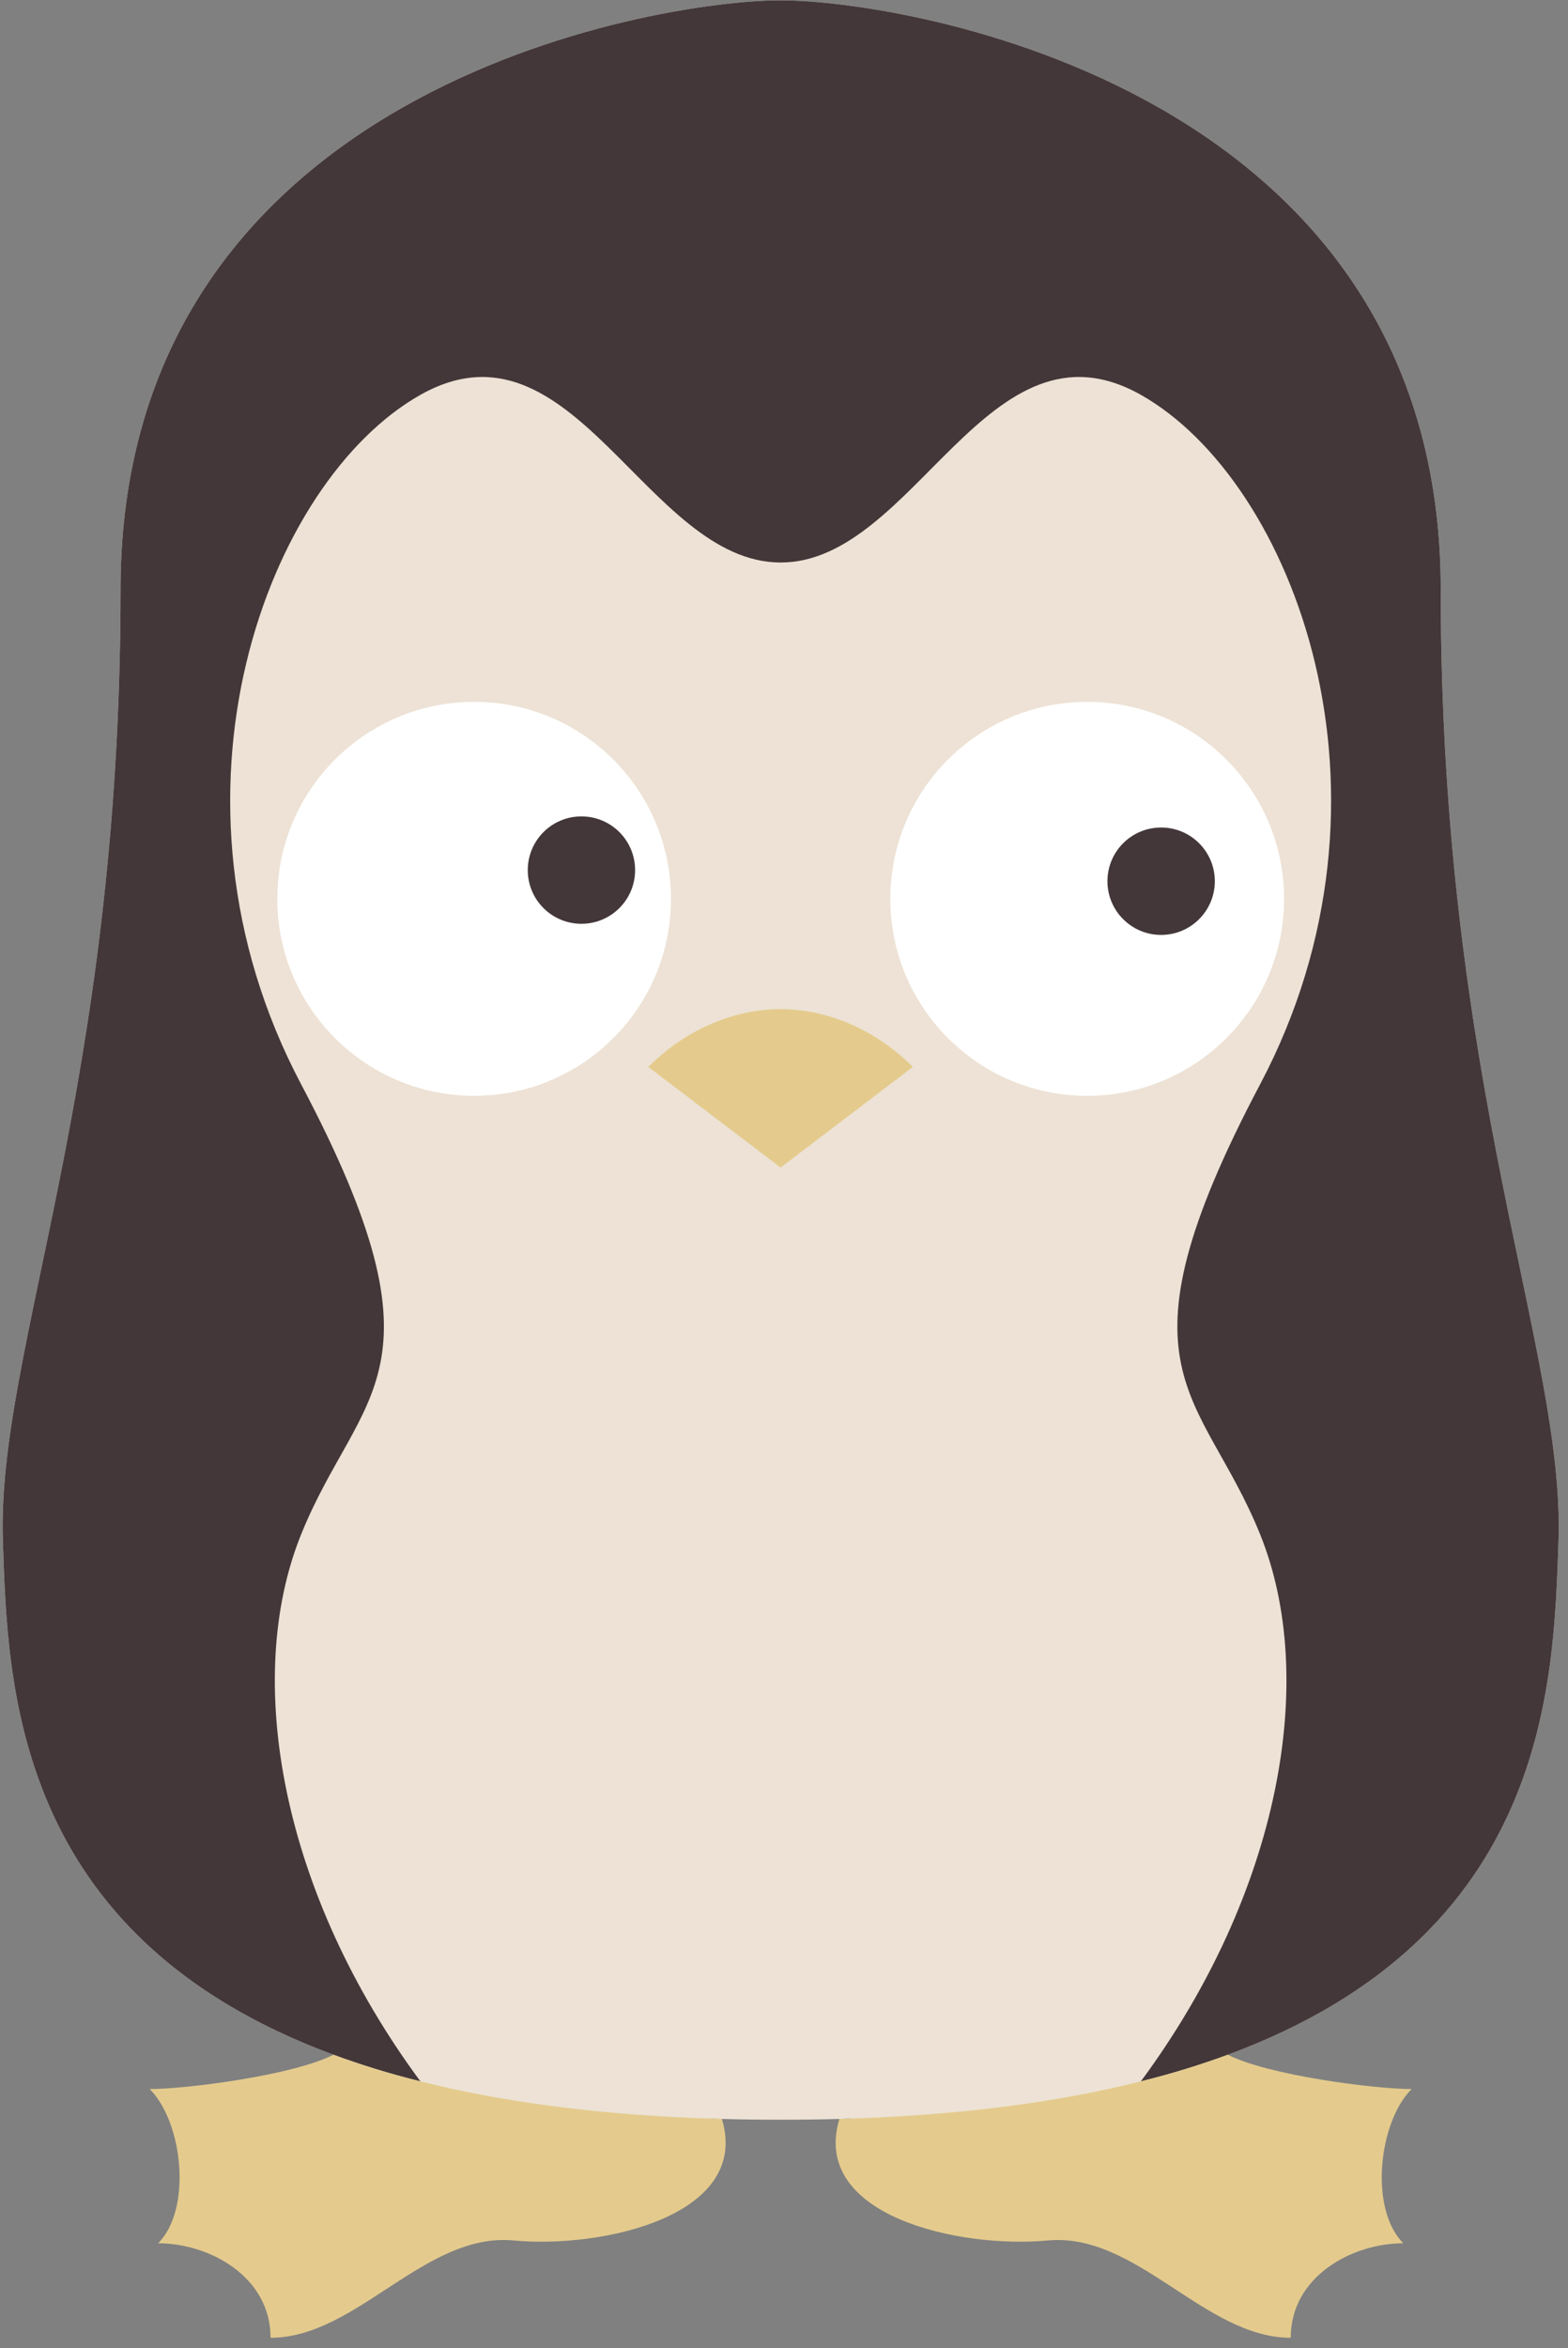 <?xml version="1.0" encoding="UTF-8" standalone="no"?>
<svg width="145px" height="217px" viewBox="0 0 145 217" version="1.1" xmlns="http://www.w3.org/2000/svg" xmlns:xlink="http://www.w3.org/1999/xlink" xmlns:sketch="http://www.bohemiancoding.com/sketch/ns">
    <rect x="0" y="0" width="145" height="217" fill="#808080" stroke="none"/>
    <!-- Generator: Sketch 3.2.1 (9977) - http://www.bohemiancoding.com/sketch -->
    <title>Slice 1</title>
    <desc>Created with Sketch.</desc>
    <defs></defs>
    <g id="Page-1" stroke="none" stroke-width="1" fill="none" fill-rule="evenodd" sketch:type="MSPage">
        <g id="Penguin" sketch:type="MSLayerGroup">
            <g id="Group" sketch:type="MSShapeGroup">
                <path d="M133.23,54.468 C133.23,8.232 83.912,0.032 72.191,0.032 C60.466,0.032 11.148,8.231 11.148,54.468 C11.148,100.705 -0.348,124.837 0.269,142.437 C0.72,155.58 1.162,178.912 30.835,189.875 C31.245,190.027 31.667,190.182 32.087,190.318 L30.886,190.994 C27.351,192.609 20.017,193.687 15.833,193.996 C16.788,195.629 17.427,197.777 17.589,200.078 C17.765,202.543 17.384,204.742 16.513,206.406 C21.134,207.074 25.419,210.146 25.986,214.955 C29.129,214.615 32.058,212.705 35.152,210.68 C38.695,208.369 42.363,205.975 46.576,205.975 C46.914,205.975 47.254,205.987 47.594,206.018 C48.373,206.1 49.198,206.129 50.049,206.129 C55.649,206.129 62.449,204.568 65.039,201.074 C65.975,199.82 66.271,198.422 65.951,196.82 L65.767,195.783 C66.097,195.791 66.425,195.803 66.755,195.812 C68.521,195.863 70.329,195.884 72.191,195.884 C74.048,195.884 75.857,195.863 77.625,195.812 C77.994,195.802 78.363,195.791 78.725,195.773 L78.426,196.82 C78.108,198.422 78.406,199.82 79.342,201.074 C81.93,204.568 88.74,206.129 94.342,206.129 C95.196,206.129 96.016,206.1 96.797,206.018 C97.139,205.987 97.475,205.975 97.815,205.975 C102.028,205.975 105.684,208.37 109.229,210.68 C112.323,212.705 115.25,214.616 118.395,214.955 C118.959,210.146 123.243,207.074 127.866,206.406 C127.137,205.019 126.747,203.242 126.747,201.228 C126.747,198.558 127.427,195.927 128.556,193.996 C124.365,193.687 117.029,192.609 113.495,190.994 L112.333,190.306 C112.745,190.171 113.144,190.017 113.544,189.874 C143.22,178.911 143.659,155.579 144.122,142.436 C144.727,124.837 133.23,100.705 133.23,54.468 L133.23,54.468 Z" id="Shape" fill="#EDE2D5"></path>
                <path d="M133.23,54.468 C133.23,100.704 144.726,124.837 144.121,142.437 C143.658,155.58 143.219,178.912 113.543,189.875 C111.078,190.791 108.397,191.623 105.5,192.34 C118.375,174.936 121.928,155.158 116.535,141.801 C111.14,128.444 102.406,126.903 116.535,100.19 C130.662,73.475 119.625,44.452 105.5,36.487 C91.361,28.526 84.611,51.981 72.191,51.981 C59.767,51.981 53.017,28.526 38.878,36.487 C24.753,44.452 13.716,73.475 27.843,100.19 C41.972,126.903 33.238,128.444 27.843,141.801 C22.448,155.158 26.005,174.936 38.878,192.34 C35.982,191.623 33.302,190.791 30.835,189.875 C1.161,178.912 0.72,155.58 0.269,142.437 C-0.348,124.837 11.148,100.705 11.148,54.468 C11.148,8.231 60.466,0.032 72.191,0.032 C83.912,0.033 133.23,8.232 133.23,54.468 L133.23,54.468 Z" id="Shape" fill="#433739"></path>
                <path d="M38.879,192.339 C46.524,194.271 55.719,195.503 66.756,195.812 C69.457,204.742 55.719,207.812 47.5,207.042 C39.281,206.271 32.982,216.034 25.02,216.034 C25.02,210.382 19.368,207.3 14.624,207.3 C17.767,204.155 16.925,196.13 13.843,193.048 C17.314,193.048 27.2,191.755 30.837,189.874 C33.303,190.791 35.982,191.623 38.879,192.339 L38.879,192.339 Z" id="Shape" fill="#E4CB8D"></path>
                <path d="M130.539,193.048 C127.457,196.13 126.615,204.155 129.769,207.3 C125.009,207.3 119.359,210.382 119.359,216.034 C111.396,216.034 105.109,206.27 96.89,207.042 C88.669,207.812 74.921,204.741 77.624,195.812 C88.661,195.503 97.854,194.271 105.499,192.339 C108.395,191.622 111.077,190.79 113.542,189.874 C117.182,191.755 127.066,193.048 130.539,193.048 L130.539,193.048 Z" id="Shape" fill="#E4CB8D"></path>
                <path d="M72.191,107.89 L84.418,98.595 C80.924,95.101 76.455,93.253 72.186,93.253 C67.917,93.253 63.446,95.101 59.952,98.595 L72.182,107.89 L72.182,107.894 L72.186,107.892 L72.192,107.894 L72.192,107.89 L72.191,107.89 Z" id="Shape" fill="#E4CB8D"></path>
                <g transform="translate(25, 64)" id="Shape">
                    <g>
                        <path d="M18.846,0.859 C28.895,0.859 37.049,9.009 37.049,19.064 C37.049,29.111 28.895,37.265 18.846,37.265 C8.793,37.265 0.643,29.111 0.643,19.064 C0.643,9.009 8.793,0.859 18.846,0.859 L18.846,0.859 Z" fill="#FFFFFF"></path>
                        <path d="M28.768,21.367 C31.508,21.367 33.731,19.148 33.731,16.408 C33.731,13.662 31.508,11.443 28.768,11.443 C26.024,11.443 23.805,13.662 23.805,16.408 C23.805,19.148 26.023,21.367 28.768,21.367 L28.768,21.367 Z" fill="#433739"></path>
                    </g>
                    <g transform="translate(57, 0)">
                        <path d="M18.537,0.859 C28.586,0.859 36.744,9.007 36.744,19.064 C36.744,29.113 28.586,37.267 18.537,37.267 C8.482,37.267 0.332,29.113 0.332,19.064 C0.332,9.007 8.482,0.859 18.537,0.859 L18.537,0.859 Z" fill="#FFFFFF"></path>
                        <path d="M25.375,12.47 C22.633,12.47 20.41,14.689 20.41,17.435 C20.41,20.173 22.633,22.396 25.375,22.396 C28.115,22.396 30.34,20.173 30.34,17.435 C30.34,14.689 28.115,12.47 25.375,12.47 L25.375,12.47 Z" fill="#433739"></path>
                    </g>
                </g>
            </g>
        </g>
    </g>
</svg>